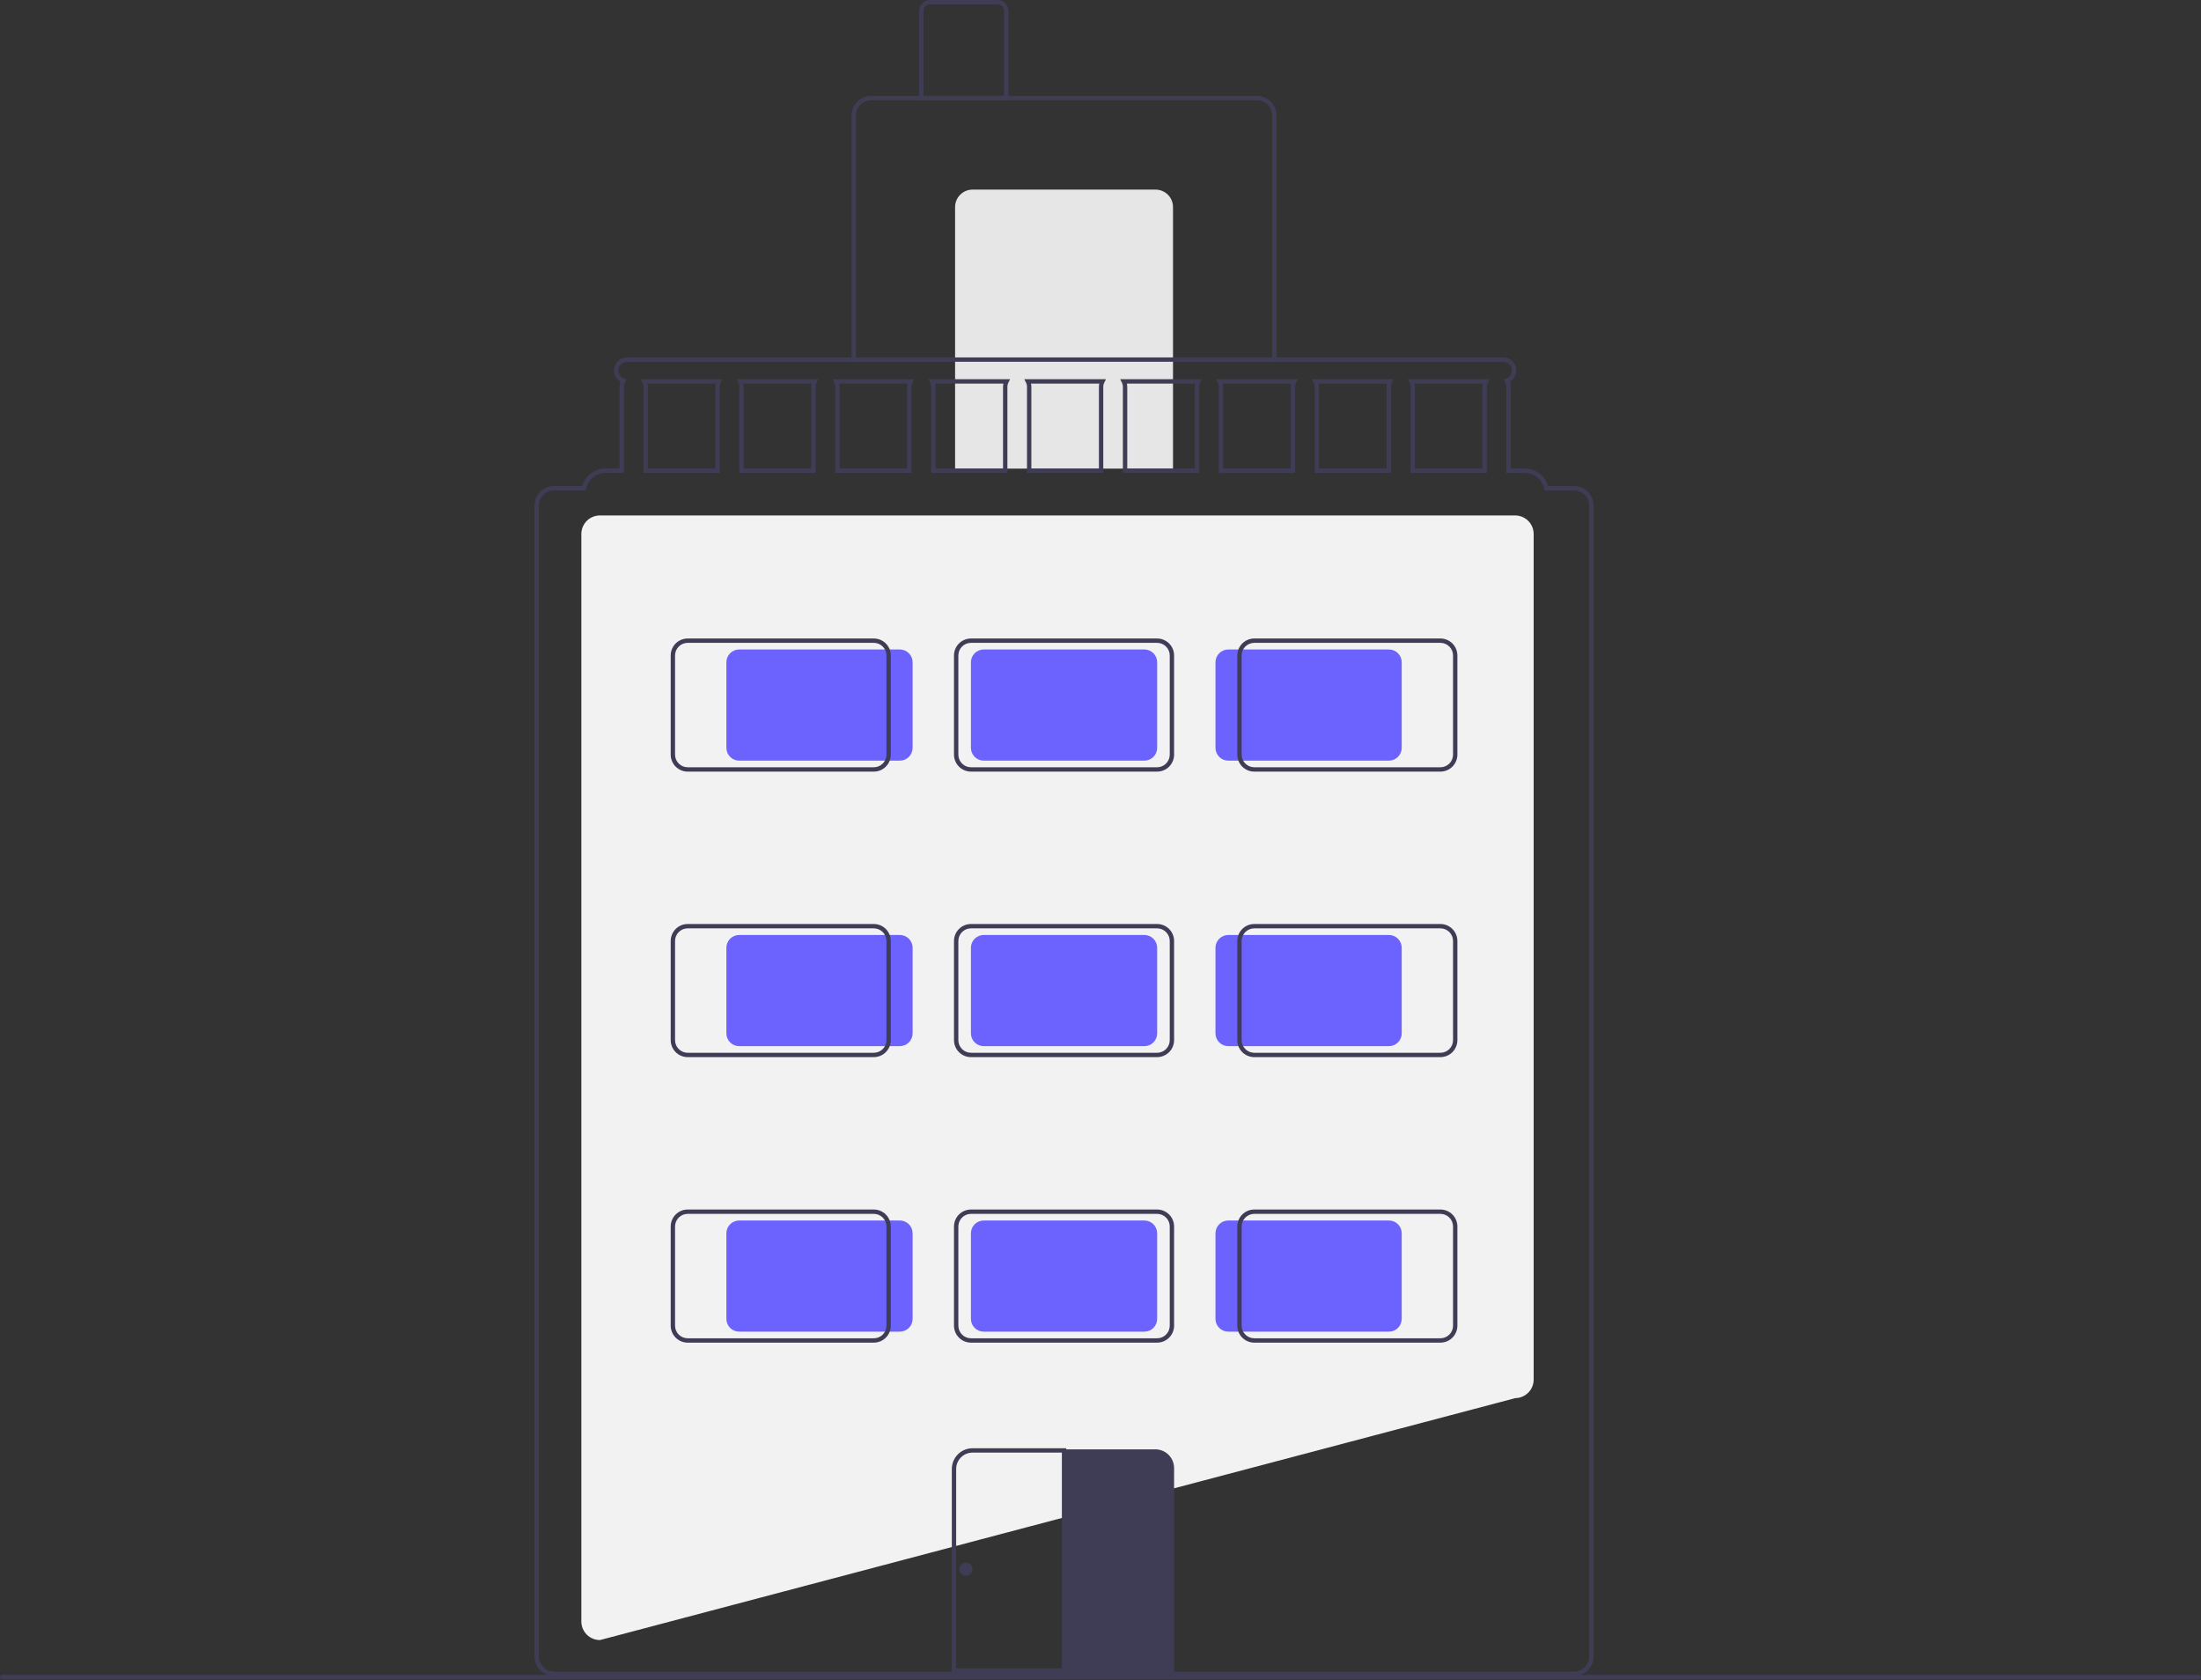 <svg width="1010" height="771" viewBox="0 0 1010 771" fill="none" xmlns="http://www.w3.org/2000/svg">
<rect x="0" y="0" width="1010" height="771" fill="#333333" stroke="none"/>
<g id="undraw_building_re_xfcm 1" clip-path="url(#clip0_1_2)">
<path id="Vector" d="M275.337 752.5H275.272C273.018 752.497 270.858 751.601 269.264 750.008C267.671 748.414 266.774 746.254 266.772 744V245C266.774 242.746 267.671 240.586 269.264 238.992C270.858 237.399 273.018 236.503 275.272 236.5H695.272C697.525 236.503 699.686 237.399 701.279 238.992C702.873 240.586 703.769 242.746 703.772 245V633C703.769 635.242 702.882 637.393 701.303 638.984C699.723 640.576 697.58 641.48 695.338 641.5L275.337 752.5Z" fill="#F2F2F2"/>
<path id="Vector_2" d="M585.772 166H390.772V53C390.774 50.614 391.723 48.326 393.411 46.639C395.098 44.952 397.386 44.003 399.772 44H576.772C579.158 44.003 581.445 44.952 583.133 46.639C584.82 48.326 585.769 50.614 585.772 53V166ZM392.772 164H583.772V53C583.77 51.144 583.031 49.365 581.719 48.053C580.407 46.74 578.628 46.002 576.772 46H399.772C397.916 46.002 396.136 46.74 394.824 48.053C393.512 49.365 392.774 51.144 392.772 53V164Z" fill="#3F3D56"/>
<path id="Vector_3" d="M446.272 87H530.272C532.393 87 534.428 87.843 535.929 89.343C537.429 90.843 538.272 92.878 538.272 95V215H438.272V95C438.272 92.878 439.115 90.843 440.615 89.343C442.115 87.843 444.15 87 446.272 87Z" fill="#E6E6E6"/>
<path id="Vector_4" d="M462.772 46H421.772V5C421.773 3.674 422.3 2.403 423.238 1.466C424.175 0.529 425.446 0.002 426.772 0H457.772C459.097 0.002 460.368 0.529 461.305 1.466C462.243 2.403 462.77 3.674 462.772 5V46ZM423.772 44H460.772V5C460.771 4.205 460.454 3.442 459.892 2.88C459.33 2.317 458.567 2.001 457.772 2H426.772C425.976 2.001 425.214 2.317 424.651 2.88C424.089 3.442 423.773 4.205 423.772 5V44Z" fill="#3F3D56"/>
<path id="Vector_5" d="M294.031 174L294.772 175.46C295.1 176.09 295.271 176.79 295.272 177.5V217H330.272V177.5C330.272 176.79 330.444 176.09 330.772 175.46L331.512 174H294.031ZM328.272 177.5V215H297.272V177.5C297.272 176.995 297.212 176.491 297.091 176H328.452C328.332 176.491 328.271 176.995 328.272 177.5ZM338.031 174L338.772 175.46C339.1 176.09 339.271 176.79 339.272 177.5V217H374.272V177.5C374.272 176.79 374.444 176.09 374.772 175.46L375.512 174H338.031ZM372.272 177.5V215H341.272V177.5C341.272 176.995 341.212 176.491 341.091 176H372.452C372.332 176.491 372.271 176.995 372.272 177.5ZM382.031 174L382.772 175.46C383.1 176.09 383.271 176.79 383.272 177.5V217H418.272V177.5C418.272 176.79 418.444 176.09 418.772 175.46L419.512 174H382.031ZM416.272 177.5V215H385.272V177.5C385.272 176.995 385.212 176.491 385.091 176H416.452C416.332 176.491 416.271 176.995 416.272 177.5ZM426.031 174L426.772 175.46C427.1 176.09 427.271 176.79 427.272 177.5V217H462.272V177.5C462.272 176.79 462.444 176.09 462.772 175.46L463.512 174H426.031ZM460.272 177.5V215H429.272V177.5C429.272 176.995 429.212 176.491 429.091 176H460.452C460.332 176.491 460.271 176.995 460.272 177.5ZM470.031 174L470.772 175.46C471.1 176.09 471.271 176.79 471.272 177.5V217H506.272V177.5C506.272 176.79 506.444 176.09 506.772 175.46L507.512 174H470.031ZM504.272 177.5V215H473.272V177.5C473.272 176.995 473.212 176.491 473.091 176H504.452C504.332 176.491 504.271 176.995 504.272 177.5ZM514.031 174L514.772 175.46C515.1 176.09 515.271 176.79 515.272 177.5V217H550.272V177.5C550.272 176.79 550.444 176.09 550.772 175.46L551.512 174H514.031ZM548.272 177.5V215H517.272V177.5C517.272 176.995 517.212 176.491 517.091 176H548.452C548.332 176.491 548.271 176.995 548.272 177.5ZM558.031 174L558.772 175.46C559.1 176.09 559.271 176.79 559.272 177.5V217H594.272V177.5C594.272 176.79 594.444 176.09 594.772 175.46L595.512 174H558.031ZM592.272 177.5V215H561.272V177.5C561.272 176.995 561.212 176.491 561.091 176H592.452C592.332 176.491 592.271 176.995 592.272 177.5ZM602.031 174L602.772 175.46C603.1 176.09 603.271 176.79 603.272 177.5V217H638.272V177.5C638.272 176.79 638.444 176.09 638.772 175.46L639.512 174H602.031ZM636.272 177.5V215H605.272V177.5C605.272 176.995 605.212 176.491 605.091 176H636.452C636.332 176.491 636.271 176.995 636.272 177.5ZM646.031 174L646.772 175.46C647.1 176.09 647.271 176.79 647.272 177.5V217H682.272V177.5C682.272 176.79 682.444 176.09 682.772 175.46L683.512 174H646.031ZM680.272 177.5V215H649.272V177.5C649.272 176.995 649.212 176.491 649.091 176H680.452C680.332 176.491 680.271 176.995 680.272 177.5ZM646.031 174L646.772 175.46C647.1 176.09 647.271 176.79 647.272 177.5V217H682.272V177.5C682.272 176.79 682.444 176.09 682.772 175.46L683.512 174H646.031ZM680.272 177.5V215H649.272V177.5C649.272 176.995 649.212 176.491 649.091 176H680.452C680.332 176.491 680.271 176.995 680.272 177.5ZM602.031 174L602.772 175.46C603.1 176.09 603.271 176.79 603.272 177.5V217H638.272V177.5C638.272 176.79 638.444 176.09 638.772 175.46L639.512 174H602.031ZM636.272 177.5V215H605.272V177.5C605.272 176.995 605.212 176.491 605.091 176H636.452C636.332 176.491 636.271 176.995 636.272 177.5ZM558.031 174L558.772 175.46C559.1 176.09 559.271 176.79 559.272 177.5V217H594.272V177.5C594.272 176.79 594.444 176.09 594.772 175.46L595.512 174H558.031ZM592.272 177.5V215H561.272V177.5C561.272 176.995 561.212 176.491 561.091 176H592.452C592.332 176.491 592.271 176.995 592.272 177.5ZM514.031 174L514.772 175.46C515.1 176.09 515.271 176.79 515.272 177.5V217H550.272V177.5C550.272 176.79 550.444 176.09 550.772 175.46L551.512 174H514.031ZM548.272 177.5V215H517.272V177.5C517.272 176.995 517.212 176.491 517.091 176H548.452C548.332 176.491 548.271 176.995 548.272 177.5ZM470.031 174L470.772 175.46C471.1 176.09 471.271 176.79 471.272 177.5V217H506.272V177.5C506.272 176.79 506.444 176.09 506.772 175.46L507.512 174H470.031ZM504.272 177.5V215H473.272V177.5C473.272 176.995 473.212 176.491 473.091 176H504.452C504.332 176.491 504.271 176.995 504.272 177.5ZM426.031 174L426.772 175.46C427.1 176.09 427.271 176.79 427.272 177.5V217H462.272V177.5C462.272 176.79 462.444 176.09 462.772 175.46L463.512 174H426.031ZM460.272 177.5V215H429.272V177.5C429.272 176.995 429.212 176.491 429.091 176H460.452C460.332 176.491 460.271 176.995 460.272 177.5ZM382.031 174L382.772 175.46C383.1 176.09 383.271 176.79 383.272 177.5V217H418.272V177.5C418.272 176.79 418.444 176.09 418.772 175.46L419.512 174H382.031ZM416.272 177.5V215H385.272V177.5C385.272 176.995 385.212 176.491 385.091 176H416.452C416.332 176.491 416.271 176.995 416.272 177.5ZM338.031 174L338.772 175.46C339.1 176.09 339.271 176.79 339.272 177.5V217H374.272V177.5C374.272 176.79 374.444 176.09 374.772 175.46L375.512 174H338.031ZM372.272 177.5V215H341.272V177.5C341.272 176.995 341.212 176.491 341.091 176H372.452C372.332 176.491 372.271 176.995 372.272 177.5ZM294.031 174L294.772 175.46C295.1 176.09 295.271 176.79 295.272 177.5V217H330.272V177.5C330.272 176.79 330.444 176.09 330.772 175.46L331.512 174H294.031ZM328.272 177.5V215H297.272V177.5C297.272 176.995 297.212 176.491 297.091 176H328.452C328.332 176.491 328.271 176.995 328.272 177.5ZM646.031 174L646.772 175.46C647.1 176.09 647.271 176.79 647.272 177.5V217H682.272V177.5C682.272 176.79 682.444 176.09 682.772 175.46L683.512 174H646.031ZM680.272 177.5V215H649.272V177.5C649.272 176.995 649.212 176.491 649.091 176H680.452C680.332 176.491 680.271 176.995 680.272 177.5ZM602.031 174L602.772 175.46C603.1 176.09 603.271 176.79 603.272 177.5V217H638.272V177.5C638.272 176.79 638.444 176.09 638.772 175.46L639.512 174H602.031ZM636.272 177.5V215H605.272V177.5C605.272 176.995 605.212 176.491 605.091 176H636.452C636.332 176.491 636.271 176.995 636.272 177.5ZM558.031 174L558.772 175.46C559.1 176.09 559.271 176.79 559.272 177.5V217H594.272V177.5C594.272 176.79 594.444 176.09 594.772 175.46L595.512 174H558.031ZM592.272 177.5V215H561.272V177.5C561.272 176.995 561.212 176.491 561.091 176H592.452C592.332 176.491 592.271 176.995 592.272 177.5ZM514.031 174L514.772 175.46C515.1 176.09 515.271 176.79 515.272 177.5V217H550.272V177.5C550.272 176.79 550.444 176.09 550.772 175.46L551.512 174H514.031ZM548.272 177.5V215H517.272V177.5C517.272 176.995 517.212 176.491 517.091 176H548.452C548.332 176.491 548.271 176.995 548.272 177.5ZM470.031 174L470.772 175.46C471.1 176.09 471.271 176.79 471.272 177.5V217H506.272V177.5C506.272 176.79 506.444 176.09 506.772 175.46L507.512 174H470.031ZM504.272 177.5V215H473.272V177.5C473.272 176.995 473.212 176.491 473.091 176H504.452C504.332 176.491 504.271 176.995 504.272 177.5ZM426.031 174L426.772 175.46C427.1 176.09 427.271 176.79 427.272 177.5V217H462.272V177.5C462.272 176.79 462.444 176.09 462.772 175.46L463.512 174H426.031ZM460.272 177.5V215H429.272V177.5C429.272 176.995 429.212 176.491 429.091 176H460.452C460.332 176.491 460.271 176.995 460.272 177.5ZM382.031 174L382.772 175.46C383.1 176.09 383.271 176.79 383.272 177.5V217H418.272V177.5C418.272 176.79 418.444 176.09 418.772 175.46L419.512 174H382.031ZM416.272 177.5V215H385.272V177.5C385.272 176.995 385.212 176.491 385.091 176H416.452C416.332 176.491 416.271 176.995 416.272 177.5ZM338.031 174L338.772 175.46C339.1 176.09 339.271 176.79 339.272 177.5V217H374.272V177.5C374.272 176.79 374.444 176.09 374.772 175.46L375.512 174H338.031ZM372.272 177.5V215H341.272V177.5C341.272 176.995 341.212 176.491 341.091 176H372.452C372.332 176.491 372.271 176.995 372.272 177.5ZM294.031 174L294.772 175.46C295.1 176.09 295.271 176.79 295.272 177.5V217H330.272V177.5C330.272 176.79 330.444 176.09 330.772 175.46L331.512 174H294.031ZM328.272 177.5V215H297.272V177.5C297.272 176.995 297.212 176.491 297.091 176H328.452C328.332 176.491 328.271 176.995 328.272 177.5ZM646.031 174L646.772 175.46C647.1 176.09 647.271 176.79 647.272 177.5V217H682.272V177.5C682.272 176.79 682.444 176.09 682.772 175.46L683.512 174H646.031ZM680.272 177.5V215H649.272V177.5C649.272 176.995 649.212 176.491 649.091 176H680.452C680.332 176.491 680.271 176.995 680.272 177.5ZM602.031 174L602.772 175.46C603.1 176.09 603.271 176.79 603.272 177.5V217H638.272V177.5C638.272 176.79 638.444 176.09 638.772 175.46L639.512 174H602.031ZM636.272 177.5V215H605.272V177.5C605.272 176.995 605.212 176.491 605.091 176H636.452C636.332 176.491 636.271 176.995 636.272 177.5ZM558.031 174L558.772 175.46C559.1 176.09 559.271 176.79 559.272 177.5V217H594.272V177.5C594.272 176.79 594.444 176.09 594.772 175.46L595.512 174H558.031ZM592.272 177.5V215H561.272V177.5C561.272 176.995 561.212 176.491 561.091 176H592.452C592.332 176.491 592.271 176.995 592.272 177.5ZM514.031 174L514.772 175.46C515.1 176.09 515.271 176.79 515.272 177.5V217H550.272V177.5C550.272 176.79 550.444 176.09 550.772 175.46L551.512 174H514.031ZM548.272 177.5V215H517.272V177.5C517.272 176.995 517.212 176.491 517.091 176H548.452C548.332 176.491 548.271 176.995 548.272 177.5ZM470.031 174L470.772 175.46C471.1 176.09 471.271 176.79 471.272 177.5V217H506.272V177.5C506.272 176.79 506.444 176.09 506.772 175.46L507.512 174H470.031ZM504.272 177.5V215H473.272V177.5C473.272 176.995 473.212 176.491 473.091 176H504.452C504.332 176.491 504.271 176.995 504.272 177.5ZM426.031 174L426.772 175.46C427.1 176.09 427.271 176.79 427.272 177.5V217H462.272V177.5C462.272 176.79 462.444 176.09 462.772 175.46L463.512 174H426.031ZM460.272 177.5V215H429.272V177.5C429.272 176.995 429.212 176.491 429.091 176H460.452C460.332 176.491 460.271 176.995 460.272 177.5ZM382.031 174L382.772 175.46C383.1 176.09 383.271 176.79 383.272 177.5V217H418.272V177.5C418.272 176.79 418.444 176.09 418.772 175.46L419.512 174H382.031ZM416.272 177.5V215H385.272V177.5C385.272 176.995 385.212 176.491 385.091 176H416.452C416.332 176.491 416.271 176.995 416.272 177.5ZM338.031 174L338.772 175.46C339.1 176.09 339.271 176.79 339.272 177.5V217H374.272V177.5C374.272 176.79 374.444 176.09 374.772 175.46L375.512 174H338.031ZM372.272 177.5V215H341.272V177.5C341.272 176.995 341.212 176.491 341.091 176H372.452C372.332 176.491 372.271 176.995 372.272 177.5ZM294.031 174L294.772 175.46C295.1 176.09 295.271 176.79 295.272 177.5V217H330.272V177.5C330.272 176.79 330.444 176.09 330.772 175.46L331.512 174H294.031ZM328.272 177.5V215H297.272V177.5C297.272 176.995 297.212 176.491 297.091 176H328.452C328.332 176.491 328.271 176.995 328.272 177.5ZM646.031 174L646.772 175.46C647.1 176.09 647.271 176.79 647.272 177.5V217H682.272V177.5C682.272 176.79 682.444 176.09 682.772 175.46L683.512 174H646.031ZM680.272 177.5V215H649.272V177.5C649.272 176.995 649.212 176.491 649.091 176H680.452C680.332 176.491 680.271 176.995 680.272 177.5ZM602.031 174L602.772 175.46C603.1 176.09 603.271 176.79 603.272 177.5V217H638.272V177.5C638.272 176.79 638.444 176.09 638.772 175.46L639.512 174H602.031ZM636.272 177.5V215H605.272V177.5C605.272 176.995 605.212 176.491 605.091 176H636.452C636.332 176.491 636.271 176.995 636.272 177.5ZM558.031 174L558.772 175.46C559.1 176.09 559.271 176.79 559.272 177.5V217H594.272V177.5C594.272 176.79 594.444 176.09 594.772 175.46L595.512 174H558.031ZM592.272 177.5V215H561.272V177.5C561.272 176.995 561.212 176.491 561.091 176H592.452C592.332 176.491 592.271 176.995 592.272 177.5ZM514.031 174L514.772 175.46C515.1 176.09 515.271 176.79 515.272 177.5V217H550.272V177.5C550.272 176.79 550.444 176.09 550.772 175.46L551.512 174H514.031ZM548.272 177.5V215H517.272V177.5C517.272 176.995 517.212 176.491 517.091 176H548.452C548.332 176.491 548.271 176.995 548.272 177.5ZM470.031 174L470.772 175.46C471.1 176.09 471.271 176.79 471.272 177.5V217H506.272V177.5C506.272 176.79 506.444 176.09 506.772 175.46L507.512 174H470.031ZM504.272 177.5V215H473.272V177.5C473.272 176.995 473.212 176.491 473.091 176H504.452C504.332 176.491 504.271 176.995 504.272 177.5ZM426.031 174L426.772 175.46C427.1 176.09 427.271 176.79 427.272 177.5V217H462.272V177.5C462.272 176.79 462.444 176.09 462.772 175.46L463.512 174H426.031ZM460.272 177.5V215H429.272V177.5C429.272 176.995 429.212 176.491 429.091 176H460.452C460.332 176.491 460.271 176.995 460.272 177.5ZM382.031 174L382.772 175.46C383.1 176.09 383.271 176.79 383.272 177.5V217H418.272V177.5C418.272 176.79 418.444 176.09 418.772 175.46L419.512 174H382.031ZM416.272 177.5V215H385.272V177.5C385.272 176.995 385.212 176.491 385.091 176H416.452C416.332 176.491 416.271 176.995 416.272 177.5ZM338.031 174L338.772 175.46C339.1 176.09 339.271 176.79 339.272 177.5V217H374.272V177.5C374.272 176.79 374.444 176.09 374.772 175.46L375.512 174H338.031ZM372.272 177.5V215H341.272V177.5C341.272 176.995 341.212 176.491 341.091 176H372.452C372.332 176.491 372.271 176.995 372.272 177.5ZM294.031 174L294.772 175.46C295.1 176.09 295.271 176.79 295.272 177.5V217H330.272V177.5C330.272 176.79 330.444 176.09 330.772 175.46L331.512 174H294.031ZM328.272 177.5V215H297.272V177.5C297.272 176.995 297.212 176.491 297.091 176H328.452C328.332 176.491 328.271 176.995 328.272 177.5ZM646.031 174L646.772 175.46C647.1 176.09 647.271 176.79 647.272 177.5V217H682.272V177.5C682.272 176.79 682.444 176.09 682.772 175.46L683.512 174H646.031ZM680.272 177.5V215H649.272V177.5C649.272 176.995 649.212 176.491 649.091 176H680.452C680.332 176.491 680.271 176.995 680.272 177.5ZM602.772 175.46C603.1 176.09 603.271 176.79 603.272 177.5V217H638.272V177.5C638.272 176.79 638.444 176.09 638.772 175.46L639.512 174H602.031L602.772 175.46ZM636.452 176C636.332 176.491 636.271 176.995 636.272 177.5V215H605.272V177.5C605.272 176.995 605.212 176.491 605.091 176H636.452ZM558.772 175.46C559.1 176.09 559.271 176.79 559.272 177.5V217H594.272V177.5C594.272 176.79 594.444 176.09 594.772 175.46L595.512 174H558.031L558.772 175.46ZM592.452 176C592.332 176.491 592.271 176.995 592.272 177.5V215H561.272V177.5C561.272 176.995 561.212 176.491 561.091 176H592.452ZM514.772 175.46C515.1 176.09 515.271 176.79 515.272 177.5V217H550.272V177.5C550.272 176.79 550.444 176.09 550.772 175.46L551.512 174H514.031L514.772 175.46ZM548.452 176C548.332 176.491 548.271 176.995 548.272 177.5V215H517.272V177.5C517.272 176.995 517.212 176.491 517.091 176H548.452ZM470.772 175.46C471.1 176.09 471.271 176.79 471.272 177.5V217H506.272V177.5C506.272 176.79 506.444 176.09 506.772 175.46L507.512 174H470.031L470.772 175.46ZM504.452 176C504.332 176.491 504.271 176.995 504.272 177.5V215H473.272V177.5C473.272 176.995 473.212 176.491 473.091 176H504.452ZM426.772 175.46C427.1 176.09 427.271 176.79 427.272 177.5V217H462.272V177.5C462.272 176.79 462.444 176.09 462.772 175.46L463.512 174H426.031L426.772 175.46ZM460.452 176C460.332 176.491 460.271 176.995 460.272 177.5V215H429.272V177.5C429.272 176.995 429.212 176.491 429.091 176H460.452ZM382.772 175.46C383.1 176.09 383.271 176.79 383.272 177.5V217H418.272V177.5C418.272 176.79 418.444 176.09 418.772 175.46L419.512 174H382.031L382.772 175.46ZM416.452 176C416.332 176.491 416.271 176.995 416.272 177.5V215H385.272V177.5C385.272 176.995 385.212 176.491 385.091 176H416.452ZM338.772 175.46C339.1 176.09 339.271 176.79 339.272 177.5V217H374.272V177.5C374.272 176.79 374.444 176.09 374.772 175.46L375.512 174H338.031L338.772 175.46ZM372.452 176C372.332 176.491 372.271 176.995 372.272 177.5V215H341.272V177.5C341.272 176.995 341.212 176.491 341.091 176H372.452ZM294.772 175.46C295.1 176.09 295.271 176.79 295.272 177.5V217H330.272V177.5C330.272 176.79 330.444 176.09 330.772 175.46L331.512 174H294.031L294.772 175.46ZM328.452 176C328.332 176.491 328.271 176.995 328.272 177.5V215H297.272V177.5C297.272 176.995 297.212 176.491 297.091 176H328.452ZM646.772 175.46C647.1 176.09 647.271 176.79 647.272 177.5V217H682.272V177.5C682.272 176.79 682.444 176.09 682.772 175.46L683.512 174H646.031L646.772 175.46ZM680.452 176C680.332 176.491 680.271 176.995 680.272 177.5V215H649.272V177.5C649.272 176.995 649.212 176.491 649.091 176H680.452ZM602.772 175.46C603.1 176.09 603.271 176.79 603.272 177.5V217H638.272V177.5C638.272 176.79 638.444 176.09 638.772 175.46L639.512 174H602.031L602.772 175.46ZM636.452 176C636.332 176.491 636.271 176.995 636.272 177.5V215H605.272V177.5C605.272 176.995 605.212 176.491 605.091 176H636.452ZM558.772 175.46C559.1 176.09 559.271 176.79 559.272 177.5V217H594.272V177.5C594.272 176.79 594.444 176.09 594.772 175.46L595.512 174H558.031L558.772 175.46ZM592.452 176C592.332 176.491 592.271 176.995 592.272 177.5V215H561.272V177.5C561.272 176.995 561.212 176.491 561.091 176H592.452ZM514.772 175.46C515.1 176.09 515.271 176.79 515.272 177.5V217H550.272V177.5C550.272 176.79 550.444 176.09 550.772 175.46L551.512 174H514.031L514.772 175.46ZM548.452 176C548.332 176.491 548.271 176.995 548.272 177.5V215H517.272V177.5C517.272 176.995 517.212 176.491 517.091 176H548.452ZM470.772 175.46C471.1 176.09 471.271 176.79 471.272 177.5V217H506.272V177.5C506.272 176.79 506.444 176.09 506.772 175.46L507.512 174H470.031L470.772 175.46ZM504.452 176C504.332 176.491 504.271 176.995 504.272 177.5V215H473.272V177.5C473.272 176.995 473.212 176.491 473.091 176H504.452ZM426.772 175.46C427.1 176.09 427.271 176.79 427.272 177.5V217H462.272V177.5C462.272 176.79 462.444 176.09 462.772 175.46L463.512 174H426.031L426.772 175.46ZM460.452 176C460.332 176.491 460.271 176.995 460.272 177.5V215H429.272V177.5C429.272 176.995 429.212 176.491 429.091 176H460.452ZM382.772 175.46C383.1 176.09 383.271 176.79 383.272 177.5V217H418.272V177.5C418.272 176.79 418.444 176.09 418.772 175.46L419.512 174H382.031L382.772 175.46ZM416.452 176C416.332 176.491 416.271 176.995 416.272 177.5V215H385.272V177.5C385.272 176.995 385.212 176.491 385.091 176H416.452ZM338.772 175.46C339.1 176.09 339.271 176.79 339.272 177.5V217H374.272V177.5C374.272 176.79 374.444 176.09 374.772 175.46L375.512 174H338.031L338.772 175.46ZM372.452 176C372.332 176.491 372.271 176.995 372.272 177.5V215H341.272V177.5C341.272 176.995 341.212 176.491 341.091 176H372.452ZM294.772 175.46C295.1 176.09 295.271 176.79 295.272 177.5V217H330.272V177.5C330.272 176.79 330.444 176.09 330.772 175.46L331.512 174H294.031L294.772 175.46ZM328.452 176C328.332 176.491 328.271 176.995 328.272 177.5V215H297.272V177.5C297.272 176.995 297.212 176.491 297.091 176H328.452ZM722.272 223H710.352C709.694 220.7 708.307 218.675 706.398 217.232C704.49 215.789 702.164 215.006 699.772 215H693.272V177.5C693.274 176.695 693.121 175.897 692.821 175.15C693.955 174.483 694.837 173.461 695.331 172.243C695.826 171.025 695.906 169.677 695.559 168.409C695.212 167.141 694.458 166.022 693.412 165.225C692.366 164.428 691.087 163.998 689.772 164H287.772C286.457 163.998 285.178 164.428 284.132 165.225C283.086 166.022 282.331 167.141 281.984 168.409C281.637 169.677 281.717 171.025 282.212 172.243C282.707 173.461 283.589 174.483 284.722 175.15C284.422 175.897 284.269 176.695 284.272 177.5V215H277.772C275.379 215.006 273.053 215.789 271.145 217.232C269.236 218.675 267.849 220.7 267.192 223H254.272C251.886 223.004 249.599 223.953 247.912 225.64C246.225 227.327 245.275 229.614 245.272 232V760C245.277 762.385 246.227 764.672 247.913 766.358C249.6 768.045 251.886 768.995 254.272 769H722.272C724.658 768.997 726.945 768.047 728.632 766.36C730.319 764.673 731.268 762.386 731.272 760V232C731.268 229.614 730.319 227.327 728.632 225.64C726.945 223.953 724.658 223.004 722.272 223ZM729.272 760C729.27 761.429 728.831 762.823 728.014 763.996C727.198 765.169 726.042 766.063 724.702 766.56C723.926 766.855 723.102 767.005 722.272 767H254.272C253.441 767.005 252.617 766.855 251.841 766.56C250.502 766.063 249.346 765.169 248.529 763.996C247.712 762.823 247.273 761.429 247.272 760V232C247.274 230.144 248.012 228.365 249.324 227.053C250.636 225.74 252.416 225.002 254.272 225H268.792L268.952 224.2C269.372 222.17 270.478 220.346 272.084 219.035C273.69 217.724 275.698 217.006 277.772 217H286.272V177.5C286.272 176.686 286.493 175.888 286.912 175.19L287.531 174.16L286.402 173.74C285.518 173.42 284.777 172.799 284.307 171.985C283.837 171.172 283.669 170.219 283.833 169.294C283.996 168.369 284.481 167.532 285.202 166.929C285.922 166.327 286.832 165.998 287.772 166H689.772C690.711 165.998 691.621 166.326 692.341 166.929C693.062 167.532 693.547 168.369 693.711 169.294C693.874 170.219 693.706 171.172 693.237 171.985C692.767 172.799 692.025 173.42 691.142 173.74L690.012 174.16L690.631 175.19C691.05 175.888 691.272 176.686 691.272 177.5V217H699.772C701.845 217.006 703.853 217.724 705.459 219.035C707.065 220.346 708.171 222.17 708.591 224.2L708.752 225H722.272C724.127 225.002 725.907 225.74 727.219 227.053C728.531 228.365 729.27 230.144 729.272 232L729.272 760ZM294.031 174L294.772 175.46C295.1 176.09 295.271 176.79 295.272 177.5V217H330.272V177.5C330.272 176.79 330.444 176.09 330.772 175.46L331.512 174H294.031ZM328.272 177.5V215H297.272V177.5C297.272 176.995 297.212 176.491 297.091 176H328.452C328.332 176.491 328.271 176.995 328.272 177.5ZM338.031 174L338.772 175.46C339.1 176.09 339.271 176.79 339.272 177.5V217H374.272V177.5C374.272 176.79 374.444 176.09 374.772 175.46L375.512 174H338.031ZM372.272 177.5V215H341.272V177.5C341.272 176.995 341.212 176.491 341.091 176H372.452C372.332 176.491 372.271 176.995 372.272 177.5ZM382.031 174L382.772 175.46C383.1 176.09 383.271 176.79 383.272 177.5V217H418.272V177.5C418.272 176.79 418.444 176.09 418.772 175.46L419.512 174H382.031ZM416.272 177.5V215H385.272V177.5C385.272 176.995 385.212 176.491 385.091 176H416.452C416.332 176.491 416.271 176.995 416.272 177.5ZM426.031 174L426.772 175.46C427.1 176.09 427.271 176.79 427.272 177.5V217H462.272V177.5C462.272 176.79 462.444 176.09 462.772 175.46L463.512 174H426.031ZM460.272 177.5V215H429.272V177.5C429.272 176.995 429.212 176.491 429.091 176H460.452C460.332 176.491 460.271 176.995 460.272 177.5ZM470.031 174L470.772 175.46C471.1 176.09 471.271 176.79 471.272 177.5V217H506.272V177.5C506.272 176.79 506.444 176.09 506.772 175.46L507.512 174H470.031ZM504.272 177.5V215H473.272V177.5C473.272 176.995 473.212 176.491 473.091 176H504.452C504.332 176.491 504.271 176.995 504.272 177.5ZM514.031 174L514.772 175.46C515.1 176.09 515.271 176.79 515.272 177.5V217H550.272V177.5C550.272 176.79 550.444 176.09 550.772 175.46L551.512 174H514.031ZM548.272 177.5V215H517.272V177.5C517.272 176.995 517.212 176.491 517.091 176H548.452C548.332 176.491 548.271 176.995 548.272 177.5ZM558.031 174L558.772 175.46C559.1 176.09 559.271 176.79 559.272 177.5V217H594.272V177.5C594.272 176.79 594.444 176.09 594.772 175.46L595.512 174H558.031ZM592.272 177.5V215H561.272V177.5C561.272 176.995 561.212 176.491 561.091 176H592.452C592.332 176.491 592.271 176.995 592.272 177.5ZM602.031 174L602.772 175.46C603.1 176.09 603.271 176.79 603.272 177.5V217H638.272V177.5C638.272 176.79 638.444 176.09 638.772 175.46L639.512 174H602.031ZM636.272 177.5V215H605.272V177.5C605.272 176.995 605.212 176.491 605.091 176H636.452C636.332 176.491 636.271 176.995 636.272 177.5ZM646.031 174L646.772 175.46C647.1 176.09 647.271 176.79 647.272 177.5V217H682.272V177.5C682.272 176.79 682.444 176.09 682.772 175.46L683.512 174H646.031ZM680.272 177.5V215H649.272V177.5C649.272 176.995 649.212 176.491 649.091 176H680.452C680.332 176.491 680.271 176.995 680.272 177.5ZM294.031 174L294.772 175.46C295.1 176.09 295.271 176.79 295.272 177.5V217H330.272V177.5C330.272 176.79 330.444 176.09 330.772 175.46L331.512 174H294.031ZM328.272 177.5V215H297.272V177.5C297.272 176.995 297.212 176.491 297.091 176H328.452C328.332 176.491 328.271 176.995 328.272 177.5ZM338.031 174L338.772 175.46C339.1 176.09 339.271 176.79 339.272 177.5V217H374.272V177.5C374.272 176.79 374.444 176.09 374.772 175.46L375.512 174H338.031ZM372.272 177.5V215H341.272V177.5C341.272 176.995 341.212 176.491 341.091 176H372.452C372.332 176.491 372.271 176.995 372.272 177.5ZM382.031 174L382.772 175.46C383.1 176.09 383.271 176.79 383.272 177.5V217H418.272V177.5C418.272 176.79 418.444 176.09 418.772 175.46L419.512 174H382.031ZM416.272 177.5V215H385.272V177.5C385.272 176.995 385.212 176.491 385.091 176H416.452C416.332 176.491 416.271 176.995 416.272 177.5ZM426.031 174L426.772 175.46C427.1 176.09 427.271 176.79 427.272 177.5V217H462.272V177.5C462.272 176.79 462.444 176.09 462.772 175.46L463.512 174H426.031ZM460.272 177.5V215H429.272V177.5C429.272 176.995 429.212 176.491 429.091 176H460.452C460.332 176.491 460.271 176.995 460.272 177.5ZM470.031 174L470.772 175.46C471.1 176.09 471.271 176.79 471.272 177.5V217H506.272V177.5C506.272 176.79 506.444 176.09 506.772 175.46L507.512 174H470.031ZM504.272 177.5V215H473.272V177.5C473.272 176.995 473.212 176.491 473.091 176H504.452C504.332 176.491 504.271 176.995 504.272 177.5ZM514.031 174L514.772 175.46C515.1 176.09 515.271 176.79 515.272 177.5V217H550.272V177.5C550.272 176.79 550.444 176.09 550.772 175.46L551.512 174H514.031ZM548.272 177.5V215H517.272V177.5C517.272 176.995 517.212 176.491 517.091 176H548.452C548.332 176.491 548.271 176.995 548.272 177.5ZM558.031 174L558.772 175.46C559.1 176.09 559.271 176.79 559.272 177.5V217H594.272V177.5C594.272 176.79 594.444 176.09 594.772 175.46L595.512 174H558.031ZM592.272 177.5V215H561.272V177.5C561.272 176.995 561.212 176.491 561.091 176H592.452C592.332 176.491 592.271 176.995 592.272 177.5ZM602.031 174L602.772 175.46C603.1 176.09 603.271 176.79 603.272 177.5V217H638.272V177.5C638.272 176.79 638.444 176.09 638.772 175.46L639.512 174H602.031ZM636.272 177.5V215H605.272V177.5C605.272 176.995 605.212 176.491 605.091 176H636.452C636.332 176.491 636.271 176.995 636.272 177.5ZM646.031 174L646.772 175.46C647.1 176.09 647.271 176.79 647.272 177.5V217H682.272V177.5C682.272 176.79 682.444 176.09 682.772 175.46L683.512 174H646.031ZM680.272 177.5V215H649.272V177.5C649.272 176.995 649.212 176.491 649.091 176H680.452C680.332 176.491 680.271 176.995 680.272 177.5ZM294.031 174L294.772 175.46C295.1 176.09 295.271 176.79 295.272 177.5V217H330.272V177.5C330.272 176.79 330.444 176.09 330.772 175.46L331.512 174H294.031ZM328.272 177.5V215H297.272V177.5C297.272 176.995 297.212 176.491 297.091 176H328.452C328.332 176.491 328.271 176.995 328.272 177.5ZM338.031 174L338.772 175.46C339.1 176.09 339.271 176.79 339.272 177.5V217H374.272V177.5C374.272 176.79 374.444 176.09 374.772 175.46L375.512 174H338.031ZM372.272 177.5V215H341.272V177.5C341.272 176.995 341.212 176.491 341.091 176H372.452C372.332 176.491 372.271 176.995 372.272 177.5ZM382.031 174L382.772 175.46C383.1 176.09 383.271 176.79 383.272 177.5V217H418.272V177.5C418.272 176.79 418.444 176.09 418.772 175.46L419.512 174H382.031ZM416.272 177.5V215H385.272V177.5C385.272 176.995 385.212 176.491 385.091 176H416.452C416.332 176.491 416.271 176.995 416.272 177.5ZM426.031 174L426.772 175.46C427.1 176.09 427.271 176.79 427.272 177.5V217H462.272V177.5C462.272 176.79 462.444 176.09 462.772 175.46L463.512 174H426.031ZM460.272 177.5V215H429.272V177.5C429.272 176.995 429.212 176.491 429.091 176H460.452C460.332 176.491 460.271 176.995 460.272 177.5ZM470.031 174L470.772 175.46C471.1 176.09 471.271 176.79 471.272 177.5V217H506.272V177.5C506.272 176.79 506.444 176.09 506.772 175.46L507.512 174H470.031ZM504.272 177.5V215H473.272V177.5C473.272 176.995 473.212 176.491 473.091 176H504.452C504.332 176.491 504.271 176.995 504.272 177.5ZM514.031 174L514.772 175.46C515.1 176.09 515.271 176.79 515.272 177.5V217H550.272V177.5C550.272 176.79 550.444 176.09 550.772 175.46L551.512 174H514.031ZM548.272 177.5V215H517.272V177.5C517.272 176.995 517.212 176.491 517.091 176H548.452C548.332 176.491 548.271 176.995 548.272 177.5ZM558.031 174L558.772 175.46C559.1 176.09 559.271 176.79 559.272 177.5V217H594.272V177.5C594.272 176.79 594.444 176.09 594.772 175.46L595.512 174H558.031ZM592.272 177.5V215H561.272V177.5C561.272 176.995 561.212 176.491 561.091 176H592.452C592.332 176.491 592.271 176.995 592.272 177.5ZM602.031 174L602.772 175.46C603.1 176.09 603.271 176.79 603.272 177.5V217H638.272V177.5C638.272 176.79 638.444 176.09 638.772 175.46L639.512 174H602.031ZM636.272 177.5V215H605.272V177.5C605.272 176.995 605.212 176.491 605.091 176H636.452C636.332 176.491 636.271 176.995 636.272 177.5ZM646.031 174L646.772 175.46C647.1 176.09 647.271 176.79 647.272 177.5V217H682.272V177.5C682.272 176.79 682.444 176.09 682.772 175.46L683.512 174H646.031ZM680.272 177.5V215H649.272V177.5C649.272 176.995 649.212 176.491 649.091 176H680.452C680.332 176.491 680.271 176.995 680.272 177.5ZM294.031 174L294.772 175.46C295.1 176.09 295.271 176.79 295.272 177.5V217H330.272V177.5C330.272 176.79 330.444 176.09 330.772 175.46L331.512 174H294.031ZM328.272 177.5V215H297.272V177.5C297.272 176.995 297.212 176.491 297.091 176H328.452C328.332 176.491 328.271 176.995 328.272 177.5ZM338.031 174L338.772 175.46C339.1 176.09 339.271 176.79 339.272 177.5V217H374.272V177.5C374.272 176.79 374.444 176.09 374.772 175.46L375.512 174H338.031ZM372.272 177.5V215H341.272V177.5C341.272 176.995 341.212 176.491 341.091 176H372.452C372.332 176.491 372.271 176.995 372.272 177.5ZM382.031 174L382.772 175.46C383.1 176.09 383.271 176.79 383.272 177.5V217H418.272V177.5C418.272 176.79 418.444 176.09 418.772 175.46L419.512 174H382.031ZM416.272 177.5V215H385.272V177.5C385.272 176.995 385.212 176.491 385.091 176H416.452C416.332 176.491 416.271 176.995 416.272 177.5ZM426.031 174L426.772 175.46C427.1 176.09 427.271 176.79 427.272 177.5V217H462.272V177.5C462.272 176.79 462.444 176.09 462.772 175.46L463.512 174H426.031ZM460.272 177.5V215H429.272V177.5C429.272 176.995 429.212 176.491 429.091 176H460.452C460.332 176.491 460.271 176.995 460.272 177.5ZM470.031 174L470.772 175.46C471.1 176.09 471.271 176.79 471.272 177.5V217H506.272V177.5C506.272 176.79 506.444 176.09 506.772 175.46L507.512 174H470.031ZM504.272 177.5V215H473.272V177.5C473.272 176.995 473.212 176.491 473.091 176H504.452C504.332 176.491 504.271 176.995 504.272 177.5ZM514.031 174L514.772 175.46C515.1 176.09 515.271 176.79 515.272 177.5V217H550.272V177.5C550.272 176.79 550.444 176.09 550.772 175.46L551.512 174H514.031ZM548.272 177.5V215H517.272V177.5C517.272 176.995 517.212 176.491 517.091 176H548.452C548.332 176.491 548.271 176.995 548.272 177.5ZM558.031 174L558.772 175.46C559.1 176.09 559.271 176.79 559.272 177.5V217H594.272V177.5C594.272 176.79 594.444 176.09 594.772 175.46L595.512 174H558.031ZM592.272 177.5V215H561.272V177.5C561.272 176.995 561.212 176.491 561.091 176H592.452C592.332 176.491 592.271 176.995 592.272 177.5ZM602.031 174L602.772 175.46C603.1 176.09 603.271 176.79 603.272 177.5V217H638.272V177.5C638.272 176.79 638.444 176.09 638.772 175.46L639.512 174H602.031ZM636.272 177.5V215H605.272V177.5C605.272 176.995 605.212 176.491 605.091 176H636.452C636.332 176.491 636.271 176.995 636.272 177.5ZM646.031 174L646.772 175.46C647.1 176.09 647.271 176.79 647.272 177.5V217H682.272V177.5C682.272 176.79 682.444 176.09 682.772 175.46L683.512 174H646.031ZM680.272 177.5V215H649.272V177.5C649.272 176.995 649.212 176.491 649.091 176H680.452C680.332 176.491 680.271 176.995 680.272 177.5Z" fill="#3F3D56"/>
<path id="Vector_6" d="M412.924 349H339.181C337.627 348.998 336.138 348.38 335.04 347.282C333.942 346.184 333.324 344.695 333.322 343.142V303.858C333.324 302.305 333.942 300.816 335.04 299.718C336.138 298.62 337.627 298.002 339.181 298H412.924C414.477 298.002 415.966 298.619 417.064 299.718C418.162 300.816 418.78 302.305 418.782 303.858V343.142C418.78 344.695 418.162 346.184 417.064 347.282C415.966 348.381 414.477 348.998 412.924 349Z" fill="#6C63FF"/>
<path id="Vector_7" d="M525.143 349H451.4C449.847 348.998 448.358 348.38 447.26 347.282C446.161 346.184 445.544 344.695 445.542 343.142V303.858C445.544 302.305 446.161 300.816 447.26 299.718C448.358 298.62 449.847 298.002 451.4 298H525.143C526.696 298.002 528.185 298.619 529.284 299.718C530.382 300.816 531 302.305 531.001 303.858V343.142C531 344.695 530.382 346.184 529.284 347.282C528.185 348.38 526.696 348.998 525.143 349Z" fill="#6C63FF"/>
<path id="Vector_8" d="M637.363 349H563.62C562.066 348.998 560.577 348.38 559.479 347.282C558.381 346.184 557.763 344.695 557.761 343.142V303.858C557.763 302.305 558.381 300.816 559.479 299.718C560.577 298.62 562.066 298.002 563.62 298H637.363C638.916 298.002 640.405 298.619 641.503 299.718C642.601 300.816 643.219 302.305 643.221 303.858V343.142C643.219 344.695 642.601 346.184 641.503 347.282C640.405 348.381 638.916 348.998 637.363 349Z" fill="#6C63FF"/>
<path id="Vector_9" d="M412.924 480H339.181C337.627 479.998 336.138 479.381 335.04 478.282C333.942 477.184 333.324 475.695 333.322 474.142V434.858C333.324 433.305 333.942 431.816 335.04 430.718C336.138 429.62 337.627 429.002 339.181 429H412.924C414.477 429.002 415.966 429.619 417.064 430.718C418.162 431.816 418.78 433.305 418.782 434.858V474.142C418.78 475.695 418.162 477.184 417.064 478.282C415.966 479.381 414.477 479.998 412.924 480Z" fill="#6C63FF"/>
<path id="Vector_10" d="M525.143 480H451.4C449.847 479.998 448.358 479.381 447.26 478.282C446.161 477.184 445.544 475.695 445.542 474.142V434.858C445.544 433.305 446.161 431.816 447.26 430.718C448.358 429.62 449.847 429.002 451.4 429H525.143C526.696 429.002 528.185 429.619 529.284 430.718C530.382 431.816 531 433.305 531.001 434.858V474.142C531 475.695 530.382 477.184 529.284 478.282C528.185 479.381 526.696 479.998 525.143 480Z" fill="#6C63FF"/>
<path id="Vector_11" d="M637.363 480H563.62C562.066 479.998 560.577 479.381 559.479 478.282C558.381 477.184 557.763 475.695 557.761 474.142V434.858C557.763 433.305 558.381 431.816 559.479 430.718C560.577 429.62 562.066 429.002 563.62 429H637.363C638.916 429.002 640.405 429.619 641.503 430.718C642.601 431.816 643.219 433.305 643.221 434.858V474.142C643.219 475.695 642.601 477.184 641.503 478.282C640.405 479.381 638.916 479.998 637.363 480Z" fill="#6C63FF"/>
<path id="Vector_12" d="M412.924 611H339.181C337.627 610.998 336.138 610.381 335.04 609.282C333.942 608.184 333.324 606.695 333.322 605.142V565.858C333.324 564.305 333.942 562.816 335.04 561.718C336.138 560.619 337.627 560.002 339.181 560H412.924C414.477 560.002 415.966 560.619 417.064 561.718C418.162 562.816 418.78 564.305 418.782 565.858V605.142C418.78 606.695 418.162 608.184 417.064 609.282C415.966 610.381 414.477 610.998 412.924 611Z" fill="#6C63FF"/>
<path id="Vector_13" d="M525.143 611H451.4C449.847 610.998 448.358 610.381 447.26 609.282C446.161 608.184 445.544 606.695 445.542 605.142V565.858C445.544 564.305 446.161 562.816 447.26 561.718C448.358 560.619 449.847 560.002 451.4 560H525.143C526.696 560.002 528.185 560.619 529.284 561.718C530.382 562.816 531 564.305 531.001 565.858V605.142C531 606.695 530.382 608.184 529.284 609.282C528.185 610.381 526.696 610.998 525.143 611Z" fill="#6C63FF"/>
<path id="Vector_14" d="M637.363 611H563.62C562.066 610.998 560.577 610.381 559.479 609.282C558.381 608.184 557.763 606.695 557.761 605.142V565.858C557.763 564.305 558.381 562.816 559.479 561.718C560.577 560.619 562.066 560.002 563.62 560H637.363C638.916 560.002 640.405 560.619 641.503 561.718C642.601 562.816 643.219 564.305 643.221 565.858V605.142C643.219 606.695 642.601 608.184 641.503 609.282C640.405 610.381 638.916 610.998 637.363 611Z" fill="#6C63FF"/>
<path id="Vector_15" d="M400.985 354.041H315.558C313.494 354.038 311.514 353.217 310.055 351.757C308.595 350.297 307.774 348.318 307.772 346.254V300.746C307.774 298.682 308.595 296.703 310.055 295.243C311.514 293.783 313.494 292.962 315.558 292.959H400.985C403.05 292.962 405.029 293.783 406.489 295.243C407.948 296.703 408.769 298.682 408.772 300.746V346.254C408.769 348.318 407.948 350.297 406.489 351.757C405.029 353.217 403.05 354.038 400.985 354.041ZM315.558 294.959C314.024 294.961 312.553 295.571 311.468 296.656C310.383 297.741 309.773 299.212 309.772 300.746V346.254C309.773 347.788 310.383 349.259 311.468 350.344C312.553 351.429 314.024 352.039 315.558 352.041H400.985C402.519 352.039 403.99 351.429 405.075 350.344C406.16 349.259 406.77 347.788 406.772 346.254V300.746C406.77 299.212 406.16 297.741 405.075 296.656C403.99 295.571 402.519 294.961 400.985 294.959H315.558Z" fill="#3F3D56"/>
<path id="Vector_16" d="M530.985 354.041H445.558C443.494 354.038 441.514 353.217 440.055 351.757C438.595 350.297 437.774 348.318 437.772 346.254V300.746C437.774 298.682 438.595 296.703 440.055 295.243C441.514 293.783 443.494 292.962 445.558 292.959H530.985C533.05 292.962 535.029 293.783 536.489 295.243C537.948 296.703 538.769 298.682 538.772 300.746V346.254C538.769 348.318 537.948 350.297 536.489 351.757C535.029 353.217 533.05 354.038 530.985 354.041ZM445.558 294.959C444.024 294.961 442.553 295.571 441.468 296.656C440.383 297.741 439.773 299.212 439.772 300.746V346.254C439.773 347.788 440.383 349.259 441.468 350.344C442.553 351.429 444.024 352.039 445.558 352.041H530.985C532.519 352.039 533.99 351.429 535.075 350.344C536.16 349.259 536.77 347.788 536.772 346.254V300.746C536.77 299.212 536.16 297.741 535.075 296.656C533.99 295.571 532.519 294.961 530.985 294.959H445.558Z" fill="#3F3D56"/>
<path id="Vector_17" d="M660.985 354.041H575.558C573.494 354.038 571.514 353.217 570.055 351.757C568.595 350.297 567.774 348.318 567.772 346.254V300.746C567.774 298.682 568.595 296.703 570.055 295.243C571.514 293.783 573.494 292.962 575.558 292.959H660.985C663.05 292.962 665.029 293.783 666.489 295.243C667.948 296.703 668.769 298.682 668.772 300.746V346.254C668.769 348.318 667.948 350.297 666.489 351.757C665.029 353.217 663.05 354.038 660.985 354.041ZM575.558 294.959C574.024 294.961 572.553 295.571 571.468 296.656C570.383 297.741 569.773 299.212 569.772 300.746V346.254C569.773 347.788 570.383 349.259 571.468 350.344C572.553 351.429 574.024 352.039 575.558 352.041H660.985C662.519 352.039 663.99 351.429 665.075 350.344C666.16 349.259 666.77 347.788 666.772 346.254V300.746C666.77 299.212 666.16 297.741 665.075 296.656C663.99 295.571 662.519 294.961 660.985 294.959H575.558Z" fill="#3F3D56"/>
<path id="Vector_18" d="M400.985 485.041H315.558C313.494 485.038 311.514 484.217 310.055 482.757C308.595 481.297 307.774 479.318 307.772 477.254V431.746C307.774 429.682 308.595 427.703 310.055 426.243C311.514 424.783 313.494 423.962 315.558 423.959H400.985C403.05 423.962 405.029 424.783 406.489 426.243C407.948 427.703 408.769 429.682 408.772 431.746V477.254C408.769 479.318 407.948 481.297 406.489 482.757C405.029 484.217 403.05 485.038 400.985 485.041ZM315.558 425.959C314.024 425.961 312.553 426.571 311.468 427.656C310.383 428.741 309.773 430.212 309.772 431.746V477.254C309.773 478.788 310.383 480.259 311.468 481.344C312.553 482.429 314.024 483.039 315.558 483.041H400.985C402.519 483.039 403.99 482.429 405.075 481.344C406.16 480.259 406.77 478.788 406.772 477.254V431.746C406.77 430.212 406.16 428.741 405.075 427.656C403.99 426.571 402.519 425.961 400.985 425.959H315.558Z" fill="#3F3D56"/>
<path id="Vector_19" d="M530.985 485.041H445.558C443.494 485.038 441.514 484.217 440.055 482.757C438.595 481.297 437.774 479.318 437.772 477.254V431.746C437.774 429.682 438.595 427.703 440.055 426.243C441.514 424.783 443.494 423.962 445.558 423.959H530.985C533.05 423.962 535.029 424.783 536.489 426.243C537.948 427.703 538.769 429.682 538.772 431.746V477.254C538.769 479.318 537.948 481.297 536.489 482.757C535.029 484.217 533.05 485.038 530.985 485.041ZM445.558 425.959C444.024 425.961 442.553 426.571 441.468 427.656C440.383 428.741 439.773 430.212 439.772 431.746V477.254C439.773 478.788 440.383 480.259 441.468 481.344C442.553 482.429 444.024 483.039 445.558 483.041H530.985C532.519 483.039 533.99 482.429 535.075 481.344C536.16 480.259 536.77 478.788 536.772 477.254V431.746C536.77 430.212 536.16 428.741 535.075 427.656C533.99 426.571 532.519 425.961 530.985 425.959H445.558Z" fill="#3F3D56"/>
<path id="Vector_20" d="M660.985 485.041H575.558C573.494 485.038 571.514 484.217 570.055 482.757C568.595 481.297 567.774 479.318 567.772 477.254V431.746C567.774 429.682 568.595 427.703 570.055 426.243C571.514 424.783 573.494 423.962 575.558 423.959H660.985C663.05 423.962 665.029 424.783 666.489 426.243C667.948 427.703 668.769 429.682 668.772 431.746V477.254C668.769 479.318 667.948 481.297 666.489 482.757C665.029 484.217 663.05 485.038 660.985 485.041ZM575.558 425.959C574.024 425.961 572.553 426.571 571.468 427.656C570.383 428.741 569.773 430.212 569.772 431.746V477.254C569.773 478.788 570.383 480.259 571.468 481.344C572.553 482.429 574.024 483.039 575.558 483.041H660.985C662.519 483.039 663.99 482.429 665.075 481.344C666.16 480.259 666.77 478.788 666.772 477.254V431.746C666.77 430.212 666.16 428.741 665.075 427.656C663.99 426.571 662.519 425.961 660.985 425.959H575.558Z" fill="#3F3D56"/>
<path id="Vector_21" d="M400.985 616.041H315.558C313.494 616.038 311.514 615.217 310.055 613.757C308.595 612.297 307.774 610.318 307.772 608.254V562.746C307.774 560.682 308.595 558.703 310.055 557.243C311.514 555.783 313.494 554.962 315.558 554.959H400.985C403.05 554.962 405.029 555.783 406.489 557.243C407.948 558.703 408.769 560.682 408.772 562.746V608.254C408.769 610.318 407.948 612.297 406.489 613.757C405.029 615.217 403.05 616.038 400.985 616.041ZM315.558 556.959C314.024 556.961 312.553 557.571 311.468 558.656C310.383 559.741 309.773 561.212 309.772 562.746V608.254C309.773 609.788 310.383 611.259 311.468 612.344C312.553 613.429 314.024 614.039 315.558 614.041H400.985C402.519 614.039 403.99 613.429 405.075 612.344C406.16 611.259 406.77 609.788 406.772 608.254V562.746C406.77 561.212 406.16 559.741 405.075 558.656C403.99 557.571 402.519 556.961 400.985 556.959H315.558Z" fill="#3F3D56"/>
<path id="Vector_22" d="M530.985 616.041H445.558C443.494 616.038 441.514 615.217 440.055 613.757C438.595 612.297 437.774 610.318 437.772 608.254V562.746C437.774 560.682 438.595 558.703 440.055 557.243C441.514 555.783 443.494 554.962 445.558 554.959H530.985C533.05 554.962 535.029 555.783 536.489 557.243C537.948 558.703 538.769 560.682 538.772 562.746V608.254C538.769 610.318 537.948 612.297 536.489 613.757C535.029 615.217 533.05 616.038 530.985 616.041ZM445.558 556.959C444.024 556.961 442.553 557.571 441.468 558.656C440.383 559.741 439.773 561.212 439.772 562.746V608.254C439.773 609.788 440.383 611.259 441.468 612.344C442.553 613.429 444.024 614.039 445.558 614.041H530.985C532.519 614.039 533.99 613.429 535.075 612.344C536.16 611.259 536.77 609.788 536.772 608.254V562.746C536.77 561.212 536.16 559.741 535.075 558.656C533.99 557.571 532.519 556.961 530.985 556.959H445.558Z" fill="#3F3D56"/>
<path id="Vector_23" d="M660.985 616.041H575.558C573.494 616.038 571.514 615.217 570.055 613.757C568.595 612.297 567.774 610.318 567.772 608.254V562.746C567.774 560.682 568.595 558.703 570.055 557.243C571.514 555.783 573.494 554.962 575.558 554.959H660.985C663.05 554.962 665.029 555.783 666.489 557.243C667.948 558.703 668.769 560.682 668.772 562.746V608.254C668.769 610.318 667.948 612.297 666.489 613.757C665.029 615.217 663.05 616.038 660.985 616.041ZM575.558 556.959C574.024 556.961 572.553 557.571 571.468 558.656C570.383 559.741 569.773 561.212 569.772 562.746V608.254C569.773 609.788 570.383 611.259 571.468 612.344C572.553 613.429 574.024 614.039 575.558 614.041H660.985C662.519 614.039 663.99 613.429 665.075 612.344C666.16 611.259 666.77 609.788 666.772 608.254V562.746C666.77 561.212 666.16 559.741 665.075 558.656C663.99 557.571 662.519 556.961 660.985 556.959H575.558Z" fill="#3F3D56"/>
<path id="Vector_24" d="M1009 770.5H1C0.735 770.5 0.48 770.395 0.293 770.207C0.105 770.02 0 769.765 0 769.5C0 769.235 0.105 768.98 0.293 768.793C0.48 768.605 0.735 768.5 1 768.5H1009C1009.27 768.5 1009.52 768.605 1009.71 768.793C1009.89 768.98 1010 769.235 1010 769.5C1010 769.765 1009.89 770.02 1009.71 770.207C1009.52 770.395 1009.27 770.5 1009 770.5Z" fill="#3F3D56"/>
<path id="Vector_25" d="M538.772 673.71C538.799 671.428 537.919 669.229 536.325 667.595C534.731 665.962 532.554 665.028 530.272 665H488.272V768.5H538.772V673.71Z" fill="#3F3D56"/>
<path id="Vector_26" d="M489.272 767.5H436.772V674C436.775 671.481 437.776 669.067 439.557 667.286C441.338 665.505 443.753 664.503 446.272 664.5H489.272V767.5ZM438.772 765.5H487.272V666.5H446.272C444.283 666.502 442.377 667.293 440.971 668.699C439.565 670.105 438.774 672.012 438.772 674V765.5Z" fill="#3F3D56"/>
<path id="Vector_27" d="M443.272 723C444.928 723 446.272 721.657 446.272 720C446.272 718.343 444.928 717 443.272 717C441.615 717 440.272 718.343 440.272 720C440.272 721.657 441.615 723 443.272 723Z" fill="#3F3D56"/>
</g>
<defs>
<clipPath id="clip0_1_2">
<rect width="1010" height="770.563" fill="white"/>
</clipPath>
</defs>
</svg>

